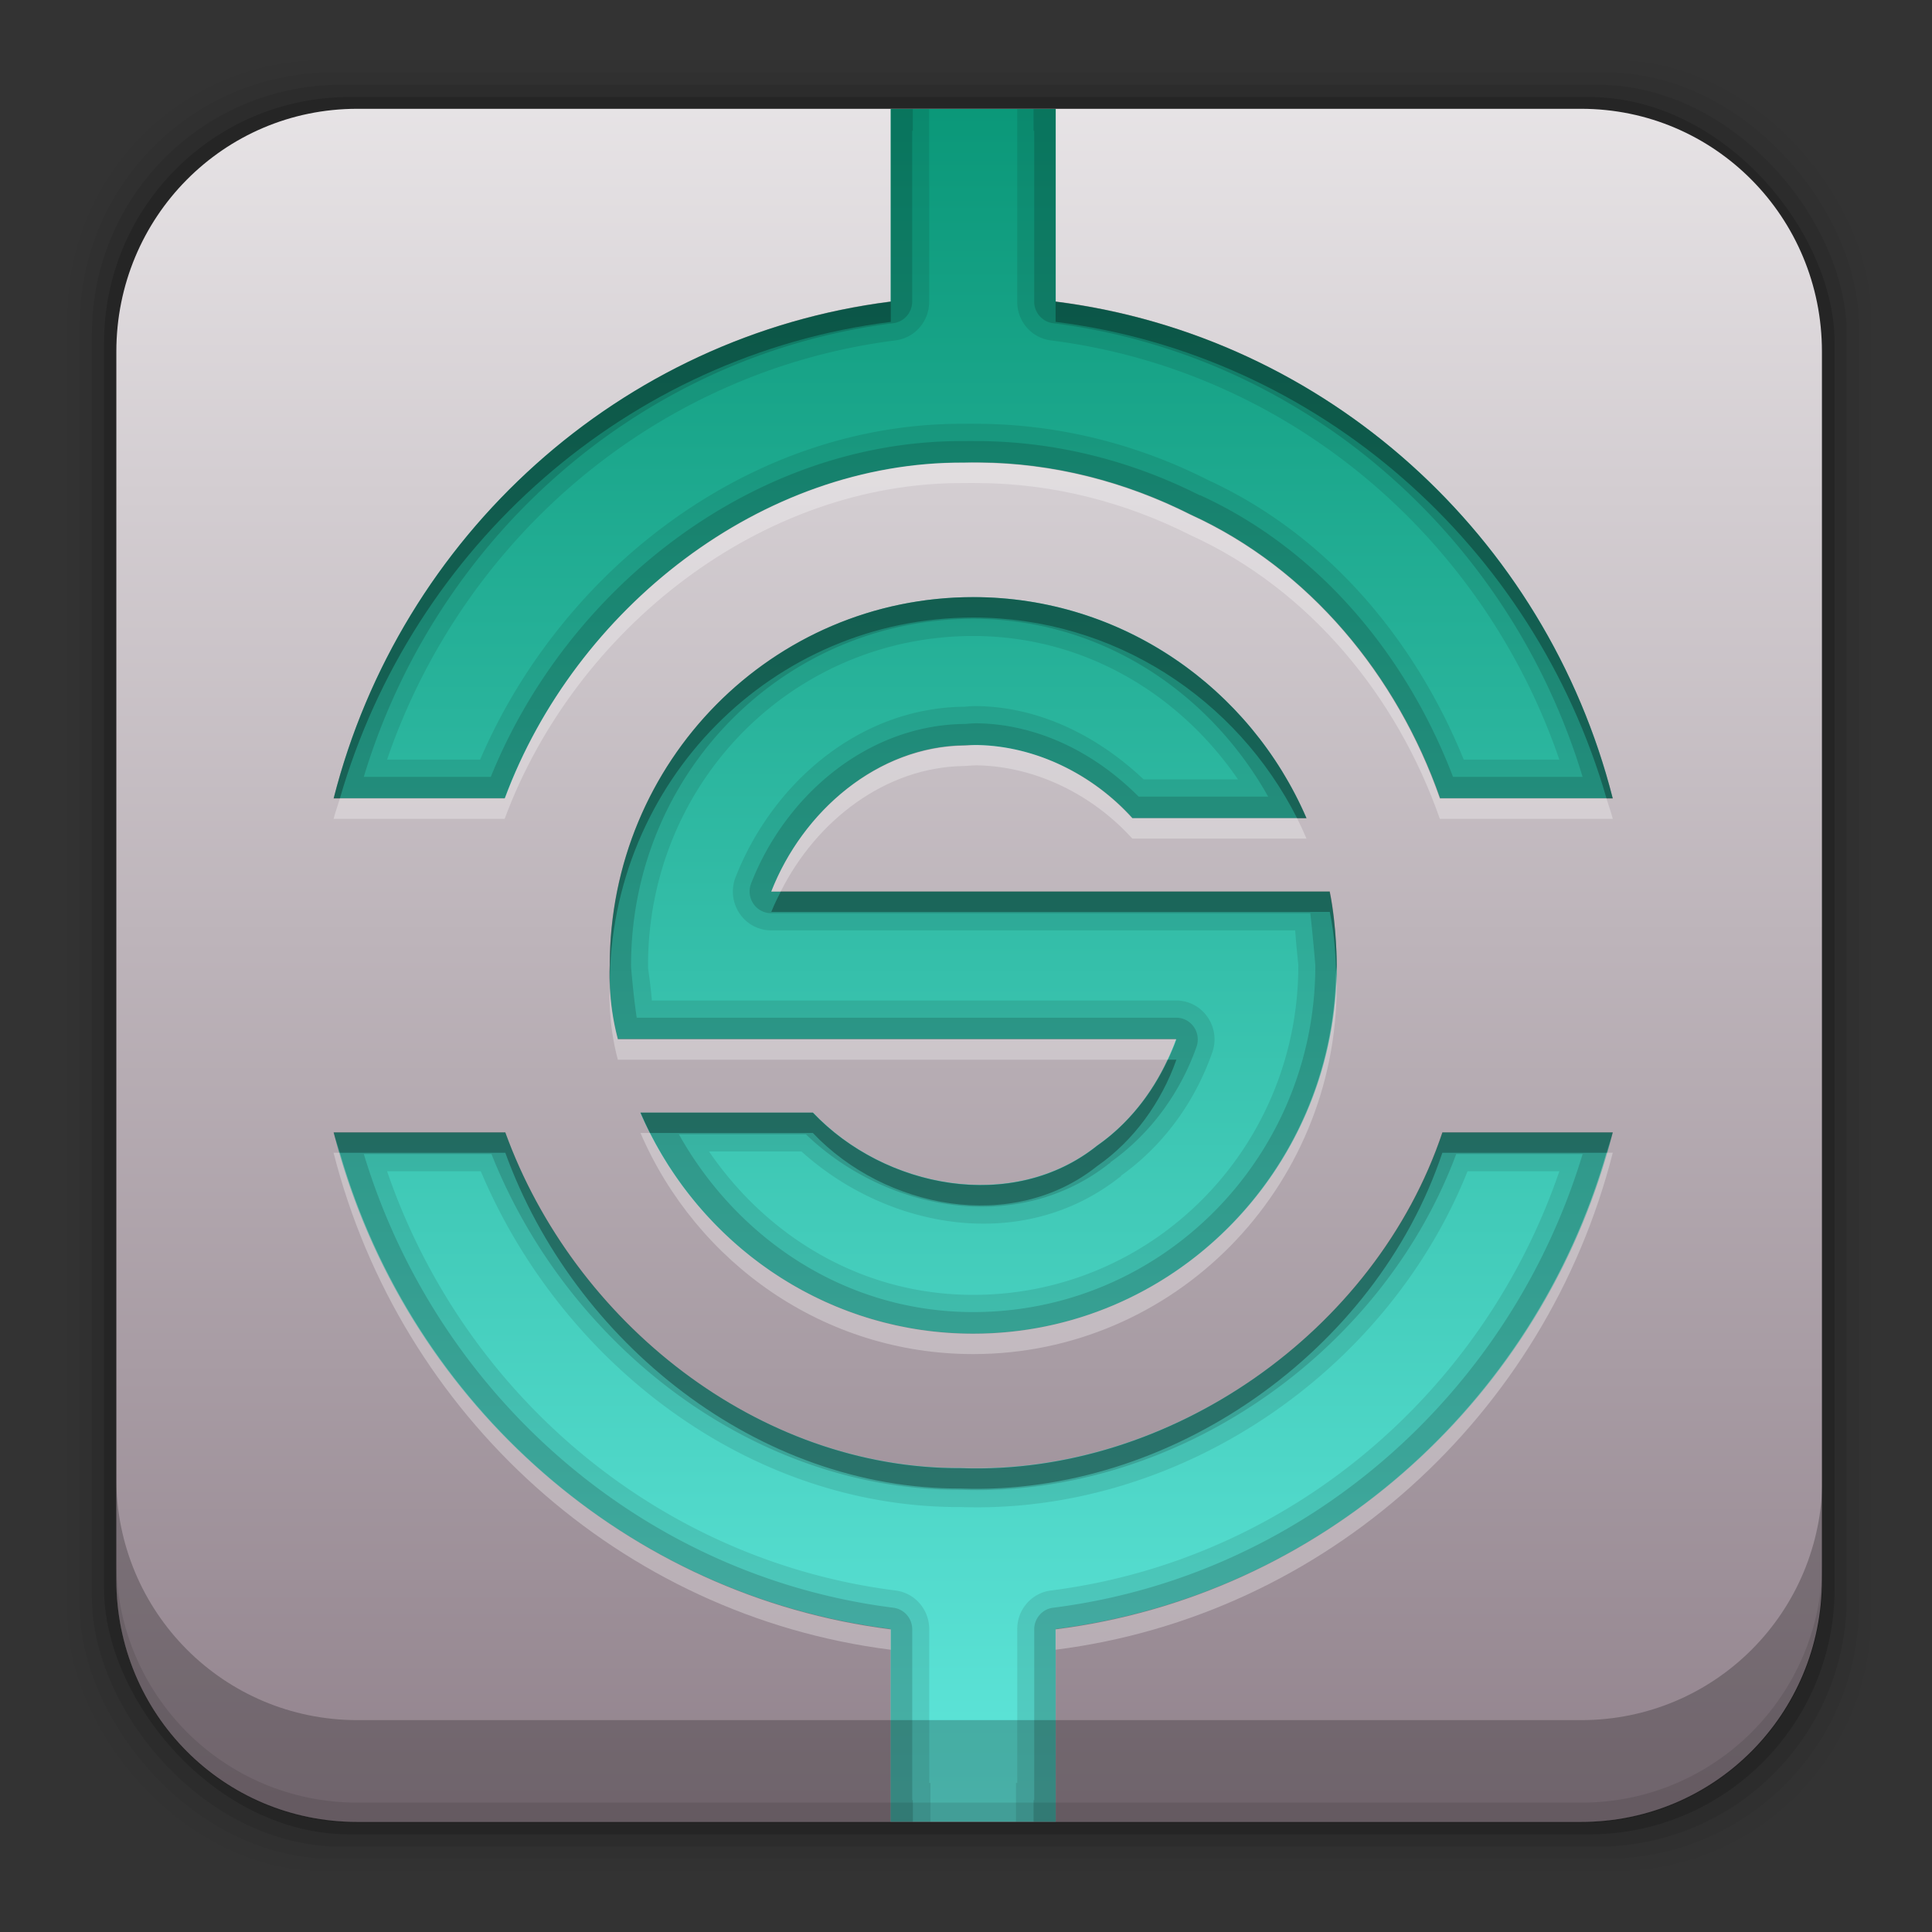 <svg height="96" width="96" xmlns="http://www.w3.org/2000/svg" xmlns:sodipodi="http://sodipodi.sourceforge.net/DTD/sodipodi-0.dtd" xmlns:inkscape="http://www.inkscape.org/namespaces/inkscape">
 <rect width="100%" height="100%" fill="#333333" stroke="none"/>
 <defs>
  <linearGradient x2="0" y1="70.04" y2="443.59" gradientUnits="userSpaceOnUse" id="linearGradient8306" gradientTransform="matrix(0.226 0 0 0.229 -9.427 945.78)">
   <stop stop-color="#0b9879"/>
   <stop stop-color="#60e7dc" offset="1"/>
  </linearGradient>
  <linearGradient x2="0" y1="8" y2="88" gradientUnits="userSpaceOnUse" id="linearGradient8309" gradientTransform="matrix(1.074 0 0 1.084 -3.134 -5.955)">
   <stop stop-color="#e9e6e8"/>
   <stop stop-color="#92838d" offset="1"/>
  </linearGradient>
 </defs>
 <g transform="matrix(1 0 0 1 0 -956.36)">
  <rect x="3.353" rx="12.724" y="959.35" fill-opacity="0.02" height="89.98" width="89.62"/>
  <rect x="3.959" rx="12.552" y="959.96" fill-opacity="0.039" height="88.76" width="88.41"/>
  <rect x="4.564" rx="12.38" y="960.57" fill-opacity="0.078" height="87.55" width="87.2"/>
  <rect x="5.17" rx="12.208" y="961.18" fill-opacity="0.157" height="86.33" width="85.991"/>
  <path d="m17.75 5.406c-6.642 0-11.969 5.395-11.969 12.063l0 61.031c0 6.668 5.327 12.031 11.969 12.031h60.812c6.642 0 11.969-5.363 11.969-12.031v-61.031c0-6.668-5.327-12.063-11.969-12.063l-60.812 0z" fill="url(#linearGradient8309)" transform="matrix(1 0 0 1 0 956.36)"/>
  <path d="m48.364 986.03c-9.974 0-18.059 8.151-18.059 18.297 0 0-0.12 1.719 0.399 3.659h27.734c-0.749 2.119-2.092 4.02-3.915 5.289-4.195 3.356-10.549 2.135-14.123-1.63h-8.585c2.788 6.459 9.146 10.978 16.55 10.978 9.974 0 18.059-8.192 18.059-18.297 0 0 0-1.881-0.359-3.659h-27.746c1.561-3.998 5.29-7.238 9.622-7.276 0.217-0.011 0.433-0.012 0.649-0.007 2.905 0.06 5.723 1.455 7.682 3.624h8.642c-2.788-6.459-9.146-10.978-16.55-10.978zm-4.107-24.255v9.576c-13.444 1.698-24.36 11.635-27.671 24.668h8.505c3.488-9.407 12.724-16.743 22.818-16.675 0.245-0.006 0.493-0.01 0.737-0.008 3.665 0.022 7.267 0.944 10.532 2.597 5.881 2.682 10.248 7.983 12.382 14.086h8.57c-3.311-13.032-14.227-22.97-27.671-24.668v-9.576zm-27.671 50.861c3.311 13.032 14.227 22.97 27.671 24.668v9.576h8.201v-9.576c13.444-1.698 24.36-11.635 27.671-24.668h-8.45c-3.315 9.909-13.563 17.035-23.923 16.667-10.087 0.052-19.238-7.249-22.649-16.667z" fill="url(#linearGradient8306)"/>
  <path d="m44.264 961.78v9.562c-13.444 1.698-24.377 11.663-27.688 24.696h8.5c3.488-9.407 12.75-16.754 22.844-16.685 0.245-0.007 0.474-0.001 0.719 0 3.665 0.022 7.266 0.944 10.531 2.596 5.881 2.682 10.241 7.986 12.375 14.089h8.594c-3.311-13.032-14.244-22.998-27.688-24.696v-9.562h-1.906v1.931 2.121 5.509a1.906 1.931 0 0 0 1.656 1.931c11.808 1.491 21.492 9.774 25.281 20.833h-4.75c-2.427-5.968-6.773-11.165-12.719-13.899-0.021-0.011-0.042-0.021-0.062-0.032-3.497-1.758-7.364-2.731-11.312-2.755-0.208-0.001-0.448-0.005-0.719 0-0.024 0-0.038-0.001-0.062 0-10.52-0.043-19.916 7.182-24 16.685h-4.625c3.789-11.059 13.474-19.342 25.281-20.833a1.906 1.931 0 0 0 1.656 -1.931v-5.509-2.121-1.931h-1.906zm4.094 24.252c-9.974 0-18.062 8.155-18.062 18.3 0 0-0.113 1.732 0.406 3.673h27.75c-0.749 2.119-2.114 4.018-3.938 5.287-4.195 3.356-10.551 2.119-14.125-1.646h-8.562c2.788 6.459 9.128 10.986 16.531 10.986 9.974 0 18.062-8.195 18.062-18.3 0 0 0.015-1.894-0.344-3.673h-27.75c1.561-3.998 5.292-7.213 9.625-7.25 0.217-0.011 0.409-0.036 0.625-0.032 2.905 0.06 5.728 1.472 7.688 3.641h8.656c-2.788-6.459-9.159-10.986-16.562-10.986zm0 1.931c5.509 0 10.24 2.872 13.156 7.124h-4.688c-2.233-2.109-5.089-3.577-8.219-3.641-0.355-0.007-0.556 0.022-0.688 0.032-0.012 0.001-0.052-0.001-0.062 0-5.225 0.076-9.505 3.857-11.312 8.485a1.906 1.931 0 0 0 1.781 2.628h26.031c0.044 0.678 0.156 1.71 0.156 1.71a1.906 1.931 0 0 0 0 0.031c0 9.061-7.213 16.369-16.156 16.369-5.509 0-10.215-2.87-13.125-7.124h4.594c4.265 3.851 10.96 5.073 15.781 1.298 0.031-0.021 0.063-0.042 0.094-0.063v-0.031c2.132-1.521 3.671-3.677 4.531-6.111a1.906 1.931 0 0 0 -1.781 -2.596h-26.062c-0.042-0.622-0.188-1.615-0.188-1.615a1.906 1.931 0 0 0 0 -0.127c0-9.106 7.207-16.369 16.156-16.369zm-31.781 24.664c3.311 13.032 14.244 22.998 27.688 24.696v9.562h1.969v-1.931h-0.062v-7.63a1.906 1.931 0 0 0 -1.656 -1.931c-11.808-1.491-21.492-9.774-25.281-20.833h4.656c4.006 9.511 13.305 16.71 23.812 16.685 0.021-0 0.041 0 0.062 0 10.772 0.354 21.132-6.635 25.156-16.685h4.562c-3.789 11.059-13.474 19.342-25.281 20.833a1.906 1.931 0 0 0 -1.656 1.931v7.63h-0.062v1.931h1.969v-9.562c13.444-1.698 24.377-11.663 27.688-24.696h-8.469c-3.315 9.909-13.546 17.053-23.906 16.685-10.087 0.052-19.245-7.268-22.656-16.685h-8.531z" opacity="0.1"/>
  <path d="m44.264 961.78v9.562c-13.444 1.698-24.377 11.663-27.688 24.696h8.5c3.488-9.407 12.75-16.754 22.844-16.685 0.245-0.007 0.474-0.001 0.719 0 3.665 0.022 7.266 0.944 10.531 2.596 5.881 2.682 10.241 7.986 12.375 14.089h8.594c-3.311-13.032-14.244-22.998-27.688-24.696v-9.562h-1.094v1.077h0.031v8.485a1.067 1.081 0 0 0 0.938 1.077c12.522 1.581 22.708 10.625 26.312 22.543h-6.438c-2.306-6.027-6.64-11.284-12.562-13.994-0.008-0.004-0.023 0.004-0.031 0-3.397-1.714-7.142-2.668-10.969-2.691-0.224-0.001-0.456-0.006-0.719 0-0.011 0-0.02-0-0.031 0-10.339-0.055-19.67 7.217-23.5 16.685h-6.312c3.605-11.917 13.791-20.962 26.312-22.543a1.067 1.081 0 0 0 0.938 -1.077v-8.485h0.031v-1.077h-1.094zm4.094 24.252c-9.974 0-18.062 8.155-18.062 18.3 0 0-0.113 1.732 0.406 3.673h27.75c-0.749 2.119-2.114 4.018-3.938 5.287-4.195 3.356-10.551 2.119-14.125-1.646h-8.562c2.788 6.459 9.128 10.986 16.531 10.986 9.974 0 18.062-8.195 18.062-18.3 0 0 0.015-1.894-0.344-3.673h-27.75c1.561-3.998 5.292-7.213 9.625-7.25 0.217-0.011 0.409-0.036 0.625-0.032 2.905 0.06 5.728 1.472 7.688 3.641h8.656c-2.788-6.459-9.159-10.986-16.562-10.986zm0 1.077c6.339 0 11.733 3.63 14.656 8.833h-6.438c-2.12-2.134-4.935-3.579-7.969-3.641-0.285-0.006-0.497 0.021-0.656 0.032-0.015 0.001-0.048-0.001-0.062 0-4.82 0.072-8.867 3.572-10.562 7.915a1.067 1.081 0 0 0 1 1.488h26.781c0.138 1.204 0.25 2.596 0.25 2.596 0 9.521-7.603 17.224-17 17.224-6.339 0-11.706-3.628-14.625-8.833h6.312c3.968 3.822 10.506 5.046 15.062 1.456 0.019-0.013 0.044-0.018 0.062-0.031v-0.032c1.991-1.41 3.472-3.44 4.281-5.731a1.067 1.081 0 0 0 -1 -1.456h-26.812c-0.18-1.207-0.281-2.533-0.281-2.533a1.067 1.081 0 0 0 0 -0.063c0-9.563 7.6-17.224 17-17.224zm-31.781 25.519c3.311 13.032 14.244 22.998 27.688 24.696v9.562h1.094v-1.077h-0.031v-8.485a1.067 1.081 0 0 0 -0.938 -1.077c-12.522-1.581-22.708-10.625-26.312-22.543h6.344c3.752 9.477 12.984 16.723 23.312 16.685 0.011 0 0.021 0 0.031 0 10.593 0.362 20.868-6.693 24.594-16.685h6.281c-3.605 11.917-13.791 20.961-26.312 22.543a1.067 1.081 0 0 0 -0.938 1.077v8.485h-0.031v1.077h1.094v-9.562c13.444-1.698 24.377-11.663 27.688-24.696h-8.469c-3.315 9.909-13.546 17.053-23.906 16.685-10.087 0.052-19.245-7.268-22.656-16.685h-8.531z" opacity="0.15"/>
  <path d="m44.264 971.34c-13.444 1.698-24.377 11.663-27.688 24.696h0.312c3.611-12.526 14.286-22.03 27.375-23.682zm8.188 0v1.013c13.089 1.653 23.764 11.157 27.375 23.682h0.312c-3.311-13.032-14.244-22.998-27.688-24.696zm-4.094 14.691c-9.974 0-18.062 8.155-18.062 18.3 0 0-0.022 0.438 0 1.013 0-10.146 8.088-18.3 18.062-18.3 7.014 0 13.103 4.053 16.094 9.973h0.469c-2.788-6.459-9.159-10.986-16.562-10.986zm-9.562 14.627c-0.168 0.336-0.332 0.664-0.469 1.013h27.75c0.257 1.274 0.292 2.357 0.312 3.008 0.002-0.117 0.031-0.23 0.031-0.348 0 0 0.015-1.894-0.344-3.673zm19.219 8.359c-0.786 1.696-1.98 3.217-3.5 4.274-4.195 3.356-10.551 2.119-14.125-1.646h-8.562c0.146 0.339 0.303 0.685 0.469 1.013h8.094c3.574 3.765 9.93 5.002 14.125 1.646 1.824-1.269 3.189-3.168 3.938-5.287zm-41.438 3.609c0.087 0.344 0.215 0.674 0.312 1.013h8.219c3.412 9.418 12.569 16.737 22.656 16.685 10.36 0.368 20.591-6.776 23.906-16.685h8.156c0.098-0.34 0.225-0.669 0.312-1.013h-8.469c-3.315 9.909-13.546 17.053-23.906 16.685-10.087 0.052-19.245-7.268-22.656-16.685z" opacity="0.3"/>
  <path d="m47.92 979.35c-10.094-0.069-19.356 7.279-22.844 16.685h-8.188c-0.098 0.339-0.225 0.669-0.312 1.013h8.5c3.488-9.407 12.75-16.754 22.844-16.685 0.245-0.007 0.474-0.001 0.719 0 3.665 0.022 7.266 0.944 10.531 2.596 5.881 2.682 10.241 7.986 12.375 14.089h8.594c-0.087-0.344-0.215-0.674-0.312-1.013h-8.281c-2.134-6.103-6.494-11.407-12.375-14.089-3.265-1.653-6.867-2.574-10.531-2.596-0.244-0.001-0.474-0.007-0.719 0zm0.656 14.026c-0.216-0.004-0.408 0.021-0.625 0.032-4.333 0.038-8.064 3.252-9.625 7.25h0.469c1.759-3.511 5.202-6.203 9.156-6.237 0.217-0.011 0.409-0.036 0.625-0.032 2.905 0.06 5.728 1.472 7.688 3.641h8.656c-0.146-0.339-0.303-0.685-0.469-1.013h-8.188c-1.96-2.168-4.783-3.581-7.688-3.641zm17.812 11.303c-0.186 9.942-8.174 17.952-18.031 17.952-7.014 0-13.072-4.053-16.062-9.973h-0.469c2.788 6.459 9.128 10.986 16.531 10.986 9.974 0 18.062-8.195 18.062-18.3 0 0-0.023-0.407-0.031-0.665zm-36.094 0.76c-0.008 0.138-0.09 1.72 0.406 3.578h27.312c0.157-0.339 0.313-0.66 0.438-1.013h-27.75c-0.259-0.97-0.371-1.892-0.406-2.565zm-13.719 8.2c3.311 13.032 14.244 22.998 27.688 24.696v-1.013c-13.089-1.653-23.764-11.157-27.375-23.682zm63.25 0c-3.611 12.526-14.286 22.03-27.375 23.682v1.013c13.444-1.698 24.377-11.663 27.688-24.696z" fill="#fff" opacity="0.3"/>
  <path d="m5.776 1033.9v1.013c0 6.668 5.343 12.032 11.985 12.032h60.809c6.642 0 11.985-5.364 11.985-12.032v-1.013c0 6.668-5.343 12.032-11.985 12.032h-60.809c-6.642 0-11.985-5.364-11.985-12.032z" fill-opacity="0.098"/>
  <path d="m5.776 1029.8v5.066c0 6.668 5.343 12.032 11.985 12.032h60.809c6.642 0 11.985-5.364 11.985-12.032v-5.066c0 6.668-5.343 12.032-11.985 12.032h-60.809c-6.642 0-11.985-5.364-11.985-12.032z" fill-opacity="0.235"/>
 </g>
</svg>
